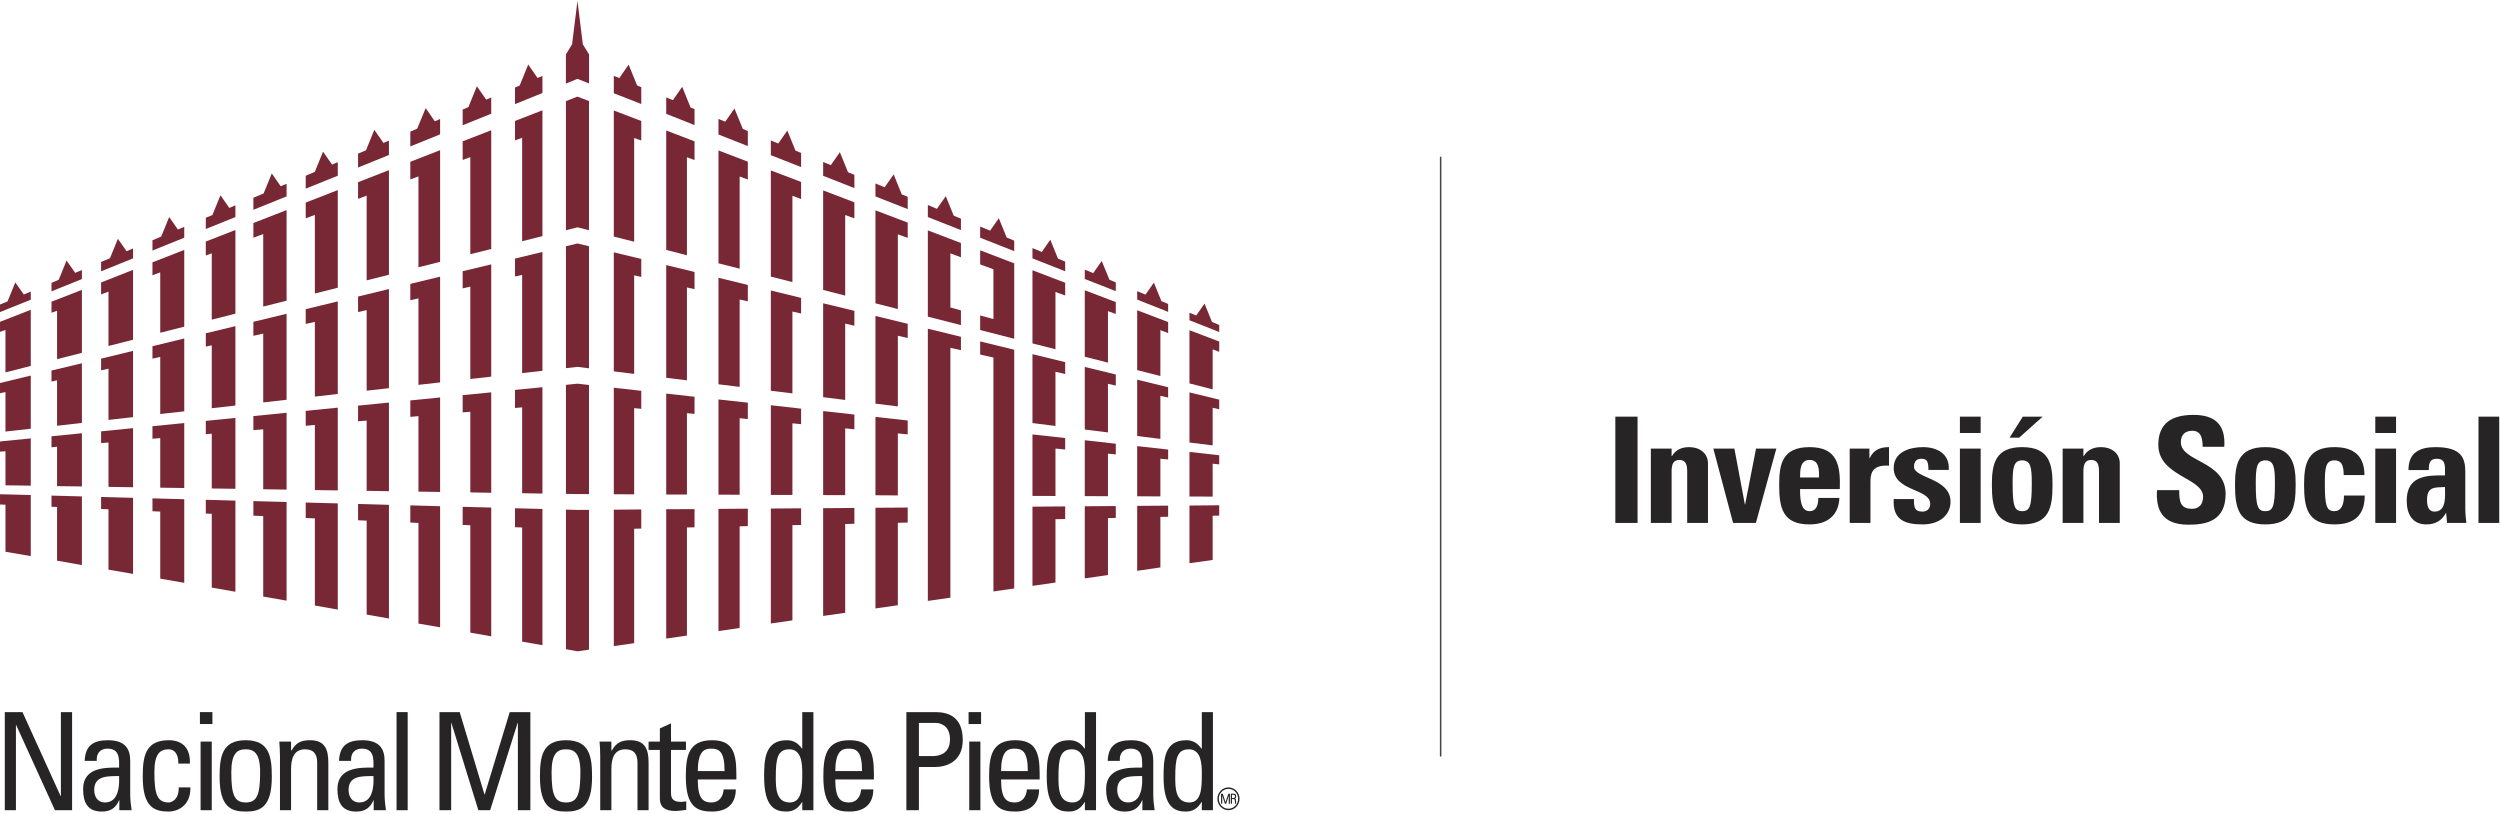 <?xml version="1.0" encoding="UTF-8"?>
<svg width="860px" height="280px" viewBox="0 0 860 280" version="1.1" xmlns="http://www.w3.org/2000/svg" xmlns:xlink="http://www.w3.org/1999/xlink">
    <!-- Generator: Sketch 47.1 (45422) - http://www.bohemiancoding.com/sketch -->
    <title>logo_inversion_social</title>
    <desc>Created with Sketch.</desc>
    <defs></defs>
    <g id="Page-1" stroke="none" stroke-width="1" fill="none" fill-rule="evenodd">
        <g id="logo_inversion_social">
            <g id="Group">
                <g id="Shape" fill-rule="nonzero">
                    <g>
                        <g fill="#782834">
                            <polygon points="87.161 177.383 90.546 177.54 90.546 205.222 98.588 206.62 98.588 172.685 87.161 172.379"></polygon>
                            <polygon points="87.161 115.523 90.546 114.754 90.546 138.426 98.588 137.519 98.588 107.939 87.161 110.709"></polygon>
                            <path d="M87.161,81.772 L90.546,80.522 L90.546,105.457 C93.261,104.778 95.932,104.099 98.588,103.434 L98.588,72.265 L87.161,76.71 L87.161,81.772 Z"></path>
                            <polygon points="93.495 59.664 90.677 66.551 87.161 68.03 87.161 72.17 98.588 67.558 98.588 63.216 96.548 64.061"></polygon>
                            <polygon points="87.161 147.961 90.546 147.687 90.546 168.302 98.588 168.423 98.588 141.982 87.161 143.138"></polygon>
                            <polygon points="52.444 175.868 55.123 175.976 55.123 199.059 63.386 200.489 63.386 171.732 52.444 171.431"></polygon>
                            <path d="M52.444,94.687 L55.123,93.694 L55.123,114.467 C57.888,113.77 60.639,113.078 63.386,112.372 L63.386,85.971 L52.444,90.237 L52.444,94.687 L52.444,94.687 Z"></path>
                            <polygon points="58.202 74.661 55.447 81.385 52.444 82.662 52.444 86.187 63.386 81.768 63.386 78.041 61.201 78.958"></polygon>
                            <polygon points="52.444 123.372 55.123 122.769 55.123 142.423 63.386 141.497 63.386 116.436 52.444 119.088"></polygon>
                            <polygon points="52.444 150.928 55.123 150.703 55.123 167.763 63.386 167.875 63.386 145.52 52.444 146.613"></polygon>
                            <polygon points="70.794 176.668 72.843 176.758 72.843 202.139 80.98 203.559 80.98 172.218 70.794 171.921"></polygon>
                            <path d="M70.794,87.886 L72.844,87.131 L72.844,109.967 C75.573,109.275 78.297,108.582 80.981,107.895 L80.981,79.116 L70.794,83.09 L70.794,87.886 Z"></path>
                            <polygon points="75.842 67.171 73.059 73.968 70.794 74.917 70.794 78.778 80.98 74.665 80.98 70.624 78.885 71.527"></polygon>
                            <polygon points="70.794 149.363 72.843 149.193 72.843 168.037 80.98 168.145 80.98 143.767 70.794 144.783"></polygon>
                            <polygon points="70.794 119.249 72.843 118.778 72.843 140.431 80.98 139.505 80.98 112.192 70.794 114.646"></polygon>
                            <polygon points="5.261 97.15 2.596 103.673 0.006 104.752 0.006 107.351 10.588 103.107 10.588 100.306 8.192 101.304"></polygon>
                            <polygon points="0.006 173.548 1.881 173.616 1.881 189.803 10.588 191.304 10.588 170.284 0.006 170.015"></polygon>
                            <polygon points="0.006 155.369 1.881 155.234 1.881 166.949 10.588 167.066 10.588 150.807 0.006 151.863"></polygon>
                            <path d="M0.006,114.179 L1.88,113.495 L1.88,128.105 C4.784,127.368 7.684,126.639 10.587,125.875 L10.587,106.567 L0.005,110.703 L0.005,114.179 L0.006,114.179 Z"></path>
                            <polygon points="0.006 135.275 1.881 134.866 1.881 148.455 10.588 147.476 10.588 129.198 0.006 131.751"></polygon>
                            <path d="M17.713,107.593 L19.628,106.892 L19.628,123.551 C22.487,122.823 25.333,122.085 28.173,121.375 L28.173,99.712 L17.713,103.784 L17.713,107.593 Z"></path>
                            <polygon points="17.713 174.33 19.628 174.407 19.628 192.874 28.174 194.379 28.174 170.77 17.713 170.482"></polygon>
                            <polygon points="22.897 89.634 20.208 96.229 17.713 97.299 17.713 100.225 28.174 95.996 28.174 92.889 25.868 93.855"></polygon>
                            <polygon points="17.713 153.872 19.628 153.679 19.628 167.228 28.174 167.34 28.174 149.035 17.713 150.078"></polygon>
                            <polygon points="17.713 131.261 19.628 130.82 19.628 146.464 28.174 145.48 28.174 124.967 17.713 127.462"></polygon>
                            <path d="M34.777,101.282 L37.317,100.315 L37.317,119.015 C40.149,118.296 42.985,117.577 45.768,116.862 L45.768,92.834 L34.777,97.159 L34.777,101.282 Z"></path>
                            <polygon points="34.777 127.399 37.317 126.824 37.317 144.45 45.768 143.484 45.768 120.702 34.777 123.372"></polygon>
                            <polygon points="40.554 82.15 37.83 88.821 34.777 90.115 34.777 93.33 45.768 88.879 45.768 85.468 43.539 86.42"></polygon>
                            <polygon points="34.777 175.086 37.317 175.193 37.317 195.962 45.768 197.427 45.768 171.251 34.777 170.954"></polygon>
                            <polygon points="34.777 152.42 37.317 152.223 37.317 167.484 45.768 167.615 45.768 147.287 34.777 148.383"></polygon>
                            <polygon points="159.158 99.196 161.792 98.594 161.792 130.375 168.98 129.562 168.98 90.943 159.158 93.294"></polygon>
                            <polygon points="164.049 29.681 161.131 36.851 159.158 37.682 159.158 43.081 168.98 39.112 168.98 33.533 167.258 34.275"></polygon>
                            <polygon points="159.158 141.865 161.792 141.649 161.792 169.385 168.98 169.52 168.98 134.965 159.158 135.931"></polygon>
                            <path d="M159.158,55.025 L161.792,54.045 L161.792,87.445 C164.305,86.811 166.701,86.222 168.98,85.647 L168.98,44.803 L159.158,48.619 L159.158,55.025 L159.158,55.025 Z"></path>
                            <polygon points="159.158 180.57 161.792 180.687 161.792 217.62 168.98 218.897 168.98 174.605 159.158 174.339"></polygon>
                            <polygon points="141.15 143.398 143.946 143.156 143.946 169.125 151.399 169.233 151.399 136.727 141.15 137.748"></polygon>
                            <polygon points="141.15 103.264 143.946 102.644 143.946 132.389 151.399 131.544 151.399 95.168 141.15 97.654"></polygon>
                            <path d="M141.15,61.723 L143.946,60.685 L143.946,91.95 C146.522,91.307 148.99,90.686 151.4,90.066 L151.4,51.663 L141.15,55.65 L141.15,61.723 Z"></path>
                            <polygon points="146.432 37.179 143.514 44.268 141.15 45.275 141.15 50.364 151.399 46.214 151.399 40.951 149.565 41.719"></polygon>
                            <polygon points="141.15 179.756 143.946 179.895 143.946 214.51 151.399 215.795 151.399 174.141 141.15 173.845"></polygon>
                            <polygon points="177.166 95.119 179.616 94.566 179.616 128.343 186.601 127.552 186.601 86.668 177.166 88.947"></polygon>
                            <polygon points="181.702 22.196 178.766 29.42 177.166 30.094 177.166 35.812 186.601 31.996 186.601 26.121 184.925 26.822"></polygon>
                            <polygon points="177.166 181.361 179.616 181.46 179.616 220.722 186.601 221.949 186.601 175.086 177.166 174.834"></polygon>
                            <path d="M177.166,48.309 L179.616,47.396 L179.616,82.981 C182.169,82.334 184.502,81.754 186.601,81.228 L186.601,37.943 L177.165,41.603 L177.165,48.309 L177.166,48.309 Z"></path>
                            <polygon points="177.166 140.337 179.616 140.135 179.616 169.664 186.601 169.79 186.601 133.198 177.166 134.129"></polygon>
                            <polygon points="123.169 107.351 126.131 106.672 126.131 134.398 133.791 133.531 133.791 99.43 123.169 102.015"></polygon>
                            <path d="M123.169,68.412 L126.131,67.288 L126.131,96.44 C128.734,95.802 131.278,95.15 133.791,94.516 L133.791,58.527 L123.169,62.676 L123.169,68.412 L123.169,68.412 Z"></path>
                            <polygon points="123.169 144.922 126.131 144.675 126.131 168.846 133.791 168.972 133.791 138.471 123.169 139.541"></polygon>
                            <polygon points="128.761 44.659 125.915 51.694 123.169 52.854 123.169 57.623 133.791 53.326 133.791 48.372 131.916 49.172"></polygon>
                            <polygon points="123.169 178.97 126.131 179.113 126.131 211.412 133.791 212.77 133.791 173.656 123.169 173.359"></polygon>
                            <polygon points="105.165 146.464 108.316 146.185 108.316 168.59 116.196 168.702 116.196 140.234 105.165 141.335"></polygon>
                            <polygon points="111.125 52.175 108.298 59.125 105.165 60.442 105.165 64.897 116.196 60.442 116.196 55.78 114.232 56.617"></polygon>
                            <polygon points="105.165 111.432 108.316 110.727 108.316 136.426 116.196 135.523 116.196 103.682 105.165 106.353"></polygon>
                            <path d="M105.165,75.092 L108.316,73.919 L108.316,100.954 C110.959,100.289 113.612,99.624 116.196,98.976 L116.196,65.387 L105.164,69.689 L105.164,75.092 L105.165,75.092 Z"></path>
                            <polygon points="105.165 178.196 108.316 178.322 108.316 208.297 116.196 209.699 116.196 173.171 105.165 172.874"></polygon>
                            <polygon points="383.833 156.322 383.833 152.64 373.165 151.44 373.165 170.667 381.136 170.698 381.136 156.052"></polygon>
                            <polygon points="383.833 178.147 383.833 174.079 373.165 174.159 373.165 198.965 381.136 197.805 381.136 178.232"></polygon>
                            <polygon points="383.833 107.993 383.833 103.916 373.165 99.853 373.165 122.724 381.136 124.743 381.136 107.031"></polygon>
                            <polygon points="383.833 97.15 381.643 96.229 378.996 89.774 376.065 93.954 373.165 92.754 373.165 95.968 383.833 100.158"></polygon>
                            <polygon points="383.833 132.641 383.833 128.825 373.165 126.226 373.165 147.763 381.136 148.752 381.136 132.03"></polygon>
                            <polygon points="330.563 120.463 330.563 115.86 319.177 113.077 319.177 206.714 326.936 205.6 326.936 119.654"></polygon>
                            <polygon points="330.563 75.227 328.087 74.207 325.349 67.477 322.315 71.838 319.177 70.525 319.177 74.665 330.563 79.156"></polygon>
                            <polygon points="326.936 87.157 330.563 88.506 330.563 83.593 319.177 79.251 319.177 108.928 330.563 111.837 330.563 106.761 326.936 105.773"></polygon>
                            <polygon points="238.922 99.479 238.922 93.554 229.177 91.185 229.177 129.962 236.302 130.834 236.302 98.877"></polygon>
                            <polygon points="238.922 142.382 238.922 136.48 229.177 135.396 229.177 170.11 236.302 170.123 236.302 142.135"></polygon>
                            <polygon points="238.922 37.525 237.565 36.981 234.674 29.861 231.474 34.459 229.177 33.51 229.177 39.161 238.922 43.032"></polygon>
                            <polygon points="238.922 55.048 238.922 48.62 229.177 44.893 229.177 85.971 236.302 87.818 236.302 54.09"></polygon>
                            <polygon points="238.922 181.397 238.922 175.131 229.177 175.175 229.177 219.67 236.302 218.636 236.302 181.451"></polygon>
                            <polygon points="366.423 128.672 366.423 124.572 355.166 121.834 355.166 145.534 363.082 146.536 363.082 127.885"></polygon>
                            <polygon points="366.423 101.651 366.423 97.272 355.166 92.966 355.166 118.126 363.082 120.144 363.082 100.446"></polygon>
                            <polygon points="366.423 154.632 366.423 150.685 355.166 149.449 355.166 170.59 363.082 170.617 363.082 154.299"></polygon>
                            <polygon points="366.423 178.538 366.423 174.205 355.166 174.29 355.166 201.536 363.082 200.394 363.082 178.61"></polygon>
                            <polygon points="366.423 89.981 363.955 88.969 361.302 82.46 358.376 86.668 355.166 85.346 355.166 88.879 366.423 93.325"></polygon>
                            <polygon points="401.841 104.559 399.539 103.611 396.927 97.227 394.042 101.345 391.191 100.158 391.191 103.062 401.841 107.288"></polygon>
                            <polygon points="401.841 114.579 401.841 110.785 391.191 106.726 391.191 127.314 399.175 129.351 399.175 113.567"></polygon>
                            <polygon points="401.841 158.048 401.841 154.65 391.191 153.463 391.191 170.721 399.175 170.77 399.175 157.801"></polygon>
                            <polygon points="401.841 136.768 401.841 133.212 391.191 130.614 391.191 149.993 399.175 150.982 399.175 136.161"></polygon>
                            <polygon points="401.841 177.76 401.841 173.939 391.191 174.02 391.191 196.367 399.175 195.189 399.175 177.819"></polygon>
                            <polygon points="419.408 140.782 419.408 137.473 409.173 134.983 409.173 152.223 417.152 153.216 417.152 140.279"></polygon>
                            <polygon points="419.408 121.021 419.408 117.487 409.173 113.594 409.173 131.89 417.152 133.945 417.152 120.18"></polygon>
                            <polygon points="419.408 111.792 416.936 110.758 414.36 104.442 411.502 108.515 409.173 107.575 409.173 110.173 419.408 114.21"></polygon>
                            <polygon points="419.408 159.748 419.408 156.61 409.173 155.459 409.173 170.801 417.152 170.829 417.152 159.509"></polygon>
                            <polygon points="419.408 177.369 419.408 173.809 409.173 173.908 409.173 193.75 417.152 192.626 417.152 177.414"></polygon>
                            <polygon points="343.595 75.061 340.601 79.349 337.176 77.942 337.176 81.768 348.891 86.402 348.891 82.779 346.302 81.714"></polygon>
                            <polygon points="337.176 121.96 341.739 122.994 341.739 203.46 348.891 202.435 348.891 120.31 337.176 117.451"></polygon>
                            <polygon points="337.176 90.956 341.739 92.633 341.739 109.747 337.176 108.51 337.176 113.531 348.891 116.534 348.891 90.592 337.176 86.106"></polygon>
                            <polygon points="198.649 0.299 196.788 15.269 194.671 18.712 194.671 28.741 198.626 27.136 198.626 27.136 198.649 27.136 198.649 27.136 198.649 27.136 202.641 28.701 202.641 18.712 200.501 15.278"></polygon>
                            <polygon points="194.68 84.703 194.68 126.64 198.649 126.204 202.609 126.694 202.609 84.703 198.649 83.755"></polygon>
                            <path d="M198.626,33.241 L194.679,34.778 L194.679,79.196 C197.107,78.589 198.495,78.243 198.648,78.202 L198.648,78.175 L198.653,78.202 L198.68,78.202 L198.68,78.202 L202.609,79.196 L202.609,35.902 L202.64,35.902 L202.64,34.765 L198.648,33.241 L198.626,33.241 Z"></path>
                            <polygon points="198.649 169.961 202.609 169.975 202.609 132.43 198.626 131.985 194.68 132.389 194.68 169.898"></polygon>
                            <polyline points="198.626 175.409 194.68 175.301 194.68 223.329 198.717 224.048 202.609 223.487 202.609 175.391 198.649 175.409"></polyline>
                            <polygon points="257.254 61.755 257.254 55.623 247.149 51.752 247.149 90.574 254.445 92.435 254.445 60.721"></polygon>
                            <polygon points="257.254 144.154 257.254 138.517 247.149 137.41 247.149 170.154 254.445 170.195 254.445 143.861"></polygon>
                            <polygon points="257.254 45.077 255.537 44.358 252.651 37.327 249.482 41.868 247.149 40.919 247.149 46.277 257.254 50.251"></polygon>
                            <polygon points="257.254 103.66 257.254 98.018 247.149 95.559 247.149 132.196 254.445 133.086 254.445 103.026"></polygon>
                            <polygon points="257.254 180.984 257.254 174.982 247.149 175.063 247.149 217.081 254.445 216.029 254.445 181.055"></polygon>
                            <polygon points="220.6 29.982 219.179 29.406 216.248 22.236 213.02 26.867 211.146 26.093 211.146 32.077 220.6 35.781"></polygon>
                            <polygon points="220.6 181.828 220.6 175.256 211.146 175.328 211.146 222.255 218.154 221.252 218.154 181.883"></polygon>
                            <polygon points="220.6 48.332 220.6 41.625 211.146 38.011 211.146 81.385 218.154 83.157 218.154 47.469"></polygon>
                            <polygon points="220.6 95.263 220.6 89.086 211.146 86.802 211.146 127.75 218.154 128.618 218.154 94.71"></polygon>
                            <polygon points="220.6 140.634 220.6 134.435 211.146 133.387 211.146 170.024 218.154 170.051 218.154 140.404"></polygon>
                            <polygon points="293.909 147.669 293.909 142.603 283.165 141.407 283.165 170.312 290.748 170.33 290.748 147.359"></polygon>
                            <polygon points="293.909 75.124 293.909 69.604 283.165 65.495 283.165 99.74 290.748 101.691 290.748 73.968"></polygon>
                            <polygon points="293.909 180.174 293.909 174.735 283.165 174.816 283.165 211.884 290.748 210.805 290.748 180.264"></polygon>
                            <polygon points="293.909 112.062 293.909 106.928 283.165 104.325 283.165 136.628 290.748 137.581 290.748 111.311"></polygon>
                            <polygon points="293.909 60.132 291.72 59.251 288.915 52.346 285.808 56.805 283.165 55.731 283.165 60.478 293.909 64.704"></polygon>
                            <polygon points="312.25 116.265 312.25 111.392 301.155 108.69 301.155 138.853 308.856 139.811 308.856 115.501"></polygon>
                            <polygon points="312.25 81.826 312.25 76.576 301.155 72.359 301.155 104.343 308.856 106.303 308.856 80.617"></polygon>
                            <polygon points="312.25 149.427 312.25 144.648 301.155 143.416 301.155 170.375 308.856 170.419 308.856 149.094"></polygon>
                            <polygon points="312.25 179.756 312.25 174.596 301.155 174.668 301.155 209.308 308.856 208.198 308.856 179.842"></polygon>
                            <polygon points="312.25 67.689 310.204 66.87 307.417 59.997 304.311 64.425 301.155 63.117 301.155 67.581 312.25 71.937"></polygon>
                            <polygon points="275.581 52.611 273.644 51.811 270.839 44.906 267.724 49.361 265.166 48.327 265.166 53.38 275.581 57.475"></polygon>
                            <polygon points="275.581 180.583 275.581 174.856 265.166 174.933 265.166 214.482 272.592 213.403 272.592 180.655"></polygon>
                            <polygon points="275.581 68.457 275.581 62.587 265.166 58.631 265.166 95.15 272.592 97.043 272.592 67.36"></polygon>
                            <polygon points="275.581 107.85 275.581 102.469 265.166 99.933 265.166 134.416 272.592 135.329 272.592 107.166"></polygon>
                            <polygon points="275.581 145.911 275.581 140.571 265.166 139.402 265.166 170.249 272.592 170.253 272.592 145.633"></polygon>
                        </g>
                        <g transform="translate(1, 244)" fill="#272425">
                            <polygon points="23.798 0.965 23.798 34.711 17.9 34.711 4.576 5.438 4.482 5.438 4.482 34.711 0.647 34.711 0.647 0.965 6.734 0.965 19.851 29.838 19.945 29.838 19.945 0.965 23.798 0.965"></polygon>
                            <path d="M40.053,31.295 L39.963,31.295 C38.794,34.015 36.969,35.179 34.024,35.179 C29.021,35.179 27.592,31.942 27.592,27.424 C27.592,20.254 34.587,19.935 39.963,20.061 C40.053,16.919 40.102,13.53 35.989,13.53 C33.422,13.53 32.069,15.256 32.303,17.747 L28.131,17.747 C28.316,12.469 31.125,10.636 36.124,10.636 C42.224,10.636 43.793,13.764 43.793,17.747 L43.793,29.102 C43.793,30.967 43.986,32.883 44.274,34.712 L40.053,34.712 L40.053,31.295 Z M31.409,27.699 C31.409,29.987 32.528,32.05 35.095,32.05 C37.451,32.05 40.328,30.602 39.964,22.969 C36.317,23.01 31.409,22.695 31.409,27.699 Z"></path>
                            <path d="M60.345,18.676 C60.426,14.788 58.524,13.763 57.059,13.763 C54.124,13.763 52.11,15.166 52.11,21.626 C52.11,29.281 53.09,32.05 57.059,32.05 C57.949,32.05 60.624,31.106 60.475,26.862 L64.498,26.862 C64.637,33.497 59.701,35.179 57.058,35.179 C52.073,35.179 48.103,33.677 48.103,23.257 C48.103,16.334 48.885,10.635 57.058,10.635 C61.787,10.635 64.547,13.399 64.323,18.677 L60.345,18.677 L60.345,18.676 Z"></path>
                            <path d="M67.771,0.965 L72.069,0.965 L72.069,5.069 L67.771,5.069 L67.771,0.965 Z M71.843,34.711 L68.004,34.711 L68.004,11.102 L71.843,11.102 L71.843,34.711 Z"></path>
                            <path d="M74.545,23.257 C74.545,16.334 75.336,10.635 83.522,10.635 C91.708,10.635 92.504,16.335 92.504,23.257 C92.504,33.677 88.535,35.179 83.522,35.179 C78.524,35.179 74.545,33.677 74.545,23.257 Z M88.481,21.626 C88.481,15.166 86.467,13.763 83.522,13.763 C80.582,13.763 78.569,15.166 78.569,21.626 C78.569,29.281 79.553,32.05 83.522,32.05 C87.492,32.05 88.481,29.281 88.481,21.626 Z"></path>
                            <path d="M108.107,34.711 L108.107,18.339 C108.107,15.831 107.221,13.763 103.944,13.763 C99.736,13.763 99.13,17.512 99.13,20.731 L99.13,34.711 L95.309,34.711 L95.309,16.02 C95.309,14.375 95.201,12.725 95.075,11.102 L99.13,11.102 L99.13,14.141 L99.323,14.141 C100.811,11.479 102.605,10.635 105.634,10.635 C110.678,10.635 111.945,13.665 111.945,18.34 L111.945,34.712 L108.107,34.712 L108.107,34.711 Z"></path>
                            <path d="M127.549,31.295 L127.463,31.295 C126.285,34.015 124.474,35.179 121.52,35.179 C116.517,35.179 115.078,31.942 115.078,27.424 C115.078,20.254 122.091,19.935 127.462,20.061 C127.548,16.919 127.597,13.53 123.489,13.53 C120.922,13.53 119.574,15.256 119.789,17.747 L115.626,17.747 C115.823,12.469 118.624,10.636 123.623,10.636 C129.701,10.636 131.297,13.764 131.297,17.747 L131.297,29.102 C131.297,30.967 131.49,32.883 131.769,34.712 L127.548,34.712 L127.548,31.295 L127.549,31.295 Z M118.914,27.699 C118.914,29.987 120.042,32.05 122.587,32.05 C124.947,32.05 127.837,30.602 127.464,22.969 C123.818,23.01 118.914,22.695 118.914,27.699 Z"></path>
                            <polygon points="139.241 34.711 135.411 34.711 135.411 0.965 139.241 0.965"></polygon>
                            <polygon points="154.202 34.711 150.179 34.711 150.179 0.965 157.133 0.965 165.651 29.281 165.75 29.281 174.345 0.965 181.448 0.965 181.448 34.711 177.15 34.711 177.15 4.701 177.056 4.701 167.611 34.711 163.552 34.711 154.287 4.701 154.201 4.701 154.201 34.711"></polygon>
                            <path d="M184.738,23.257 C184.738,16.334 185.516,10.635 193.693,10.635 C201.875,10.635 202.67,16.335 202.67,23.257 C202.67,33.677 198.687,35.179 193.693,35.179 C188.708,35.179 184.738,33.677 184.738,23.257 Z M198.656,21.626 C198.656,15.166 196.642,13.763 193.693,13.763 C190.749,13.763 188.744,15.166 188.744,21.626 C188.744,29.281 189.724,32.05 193.693,32.05 C197.671,32.05 198.656,29.281 198.656,21.626 Z"></path>
                            <path d="M218.296,34.711 L218.296,18.339 C218.296,15.831 217.392,13.763 214.12,13.763 C209.917,13.763 209.315,17.512 209.315,20.731 L209.315,34.711 L205.476,34.711 L205.476,16.02 C205.476,14.375 205.386,12.725 205.247,11.102 L209.315,11.102 L209.315,14.141 L209.495,14.141 C210.983,11.479 212.767,10.635 215.806,10.635 C220.854,10.635 222.113,13.665 222.113,18.34 L222.113,34.712 L218.296,34.712 L218.296,34.711 Z"></path>
                            <path d="M225.992,11.102 L225.992,6.575 L229.827,4.831 L229.827,11.102 L234.969,11.102 L234.969,13.988 L229.827,13.988 L229.827,28.445 C229.827,29.937 229.827,31.862 233.342,31.862 C233.616,31.862 234.219,31.763 235.068,31.673 L235.068,34.604 C233.8,34.712 232.542,34.977 231.283,34.977 C227.641,34.977 225.992,33.498 225.992,30.774 L225.992,13.988 L222.113,13.988 L222.113,11.102 L225.992,11.102 L225.992,11.102 Z"></path>
                            <path d="M239.037,24.134 C239.037,30.729 240.808,32.05 243.816,32.05 C246.437,32.05 247.785,29.937 247.925,27.546 L252.124,27.546 C252.088,32.788 248.852,35.179 243.902,35.179 C238.894,35.179 234.925,33.677 234.925,23.257 C234.925,16.334 235.72,10.635 243.902,10.635 C250.631,10.635 252.308,14.321 252.308,22.143 L252.308,24.134 L239.037,24.134 L239.037,24.134 Z M248.248,21.239 C248.248,14.375 246.338,13.53 243.541,13.53 C241.109,13.53 239.069,14.689 239.037,21.239 L248.248,21.239 Z"></path>
                            <path d="M274.977,0.965 L278.812,0.965 L278.812,34.711 L274.977,34.711 L274.977,31.897 L274.896,31.897 C273.574,34.1 271.938,35.179 269.474,35.179 C265.693,35.179 261.859,33.677 261.859,23.302 C261.859,17.404 262.03,10.634 269.659,10.634 C271.898,10.634 273.534,11.609 274.846,13.484 L274.976,13.484 L274.976,0.965 L274.977,0.965 Z M270.536,13.763 C266.436,13.763 265.87,17.036 265.87,23.338 C265.87,26.894 265.87,32.05 270.667,32.05 C274.978,32.05 274.978,26.709 274.978,21.963 C274.977,18.816 274.788,13.763 270.536,13.763 Z"></path>
                            <path d="M286.337,24.134 C286.337,30.729 288.126,32.05 291.102,32.05 C293.732,32.05 295.067,29.937 295.229,27.546 L299.432,27.546 C299.383,32.788 296.16,35.179 291.206,35.179 C286.189,35.179 282.233,33.677 282.233,23.257 C282.233,16.334 283.033,10.635 291.206,10.635 C297.927,10.635 299.626,14.321 299.626,22.143 L299.626,24.134 L286.337,24.134 L286.337,24.134 Z M295.543,21.239 C295.543,14.375 293.641,13.53 290.837,13.53 C288.405,13.53 286.4,14.689 286.337,21.239 L295.543,21.239 Z"></path>
                            <path d="M310.791,34.711 L310.791,0.965 L320.784,0.965 C325.324,0.965 330.184,2.641 330.184,10.589 C330.184,18.258 324.205,19.84 320.744,19.84 L315.098,19.84 L315.098,34.71 L310.791,34.71 L310.791,34.711 Z M315.098,16.096 L319.814,16.096 C321.585,16.096 325.797,15.624 325.797,10.342 C325.797,5.213 321.967,4.7 321.046,4.7 L315.099,4.7 L315.099,16.096 L315.098,16.096 Z"></path>
                            <path d="M332.193,0.965 L336.495,0.965 L336.495,5.069 L332.193,5.069 L332.193,0.965 Z M336.257,34.711 L332.418,34.711 L332.418,11.102 L336.257,11.102 L336.257,34.711 Z"></path>
                            <path d="M343.373,24.134 C343.373,30.729 345.14,32.05 348.129,32.05 C350.759,32.05 352.099,29.937 352.252,27.546 L356.459,27.546 C356.418,32.788 353.187,35.179 348.224,35.179 C343.216,35.179 339.256,33.677 339.256,23.257 C339.256,16.334 340.047,10.635 348.224,10.635 C354.962,10.635 356.644,14.321 356.644,22.143 L356.644,24.134 L343.373,24.134 L343.373,24.134 Z M352.57,21.239 C352.57,14.375 350.65,13.53 347.863,13.53 C345.418,13.53 343.413,14.689 343.372,21.239 L352.57,21.239 Z"></path>
                            <path d="M372.206,0.965 L376.032,0.965 L376.032,34.711 L372.206,34.711 L372.206,31.897 L372.125,31.897 C370.803,34.1 369.172,35.179 366.699,35.179 C362.9,35.179 359.08,33.677 359.08,23.302 C359.08,17.404 359.251,10.634 366.87,10.634 C369.118,10.634 370.768,11.609 372.076,13.484 L372.206,13.484 L372.206,0.965 L372.206,0.965 Z M367.769,13.763 C363.661,13.763 363.112,17.036 363.112,23.338 C363.112,26.894 363.112,32.05 367.909,32.05 C372.207,32.05 372.207,26.709 372.207,21.963 C372.206,18.816 372.026,13.763 367.769,13.763 Z"></path>
                            <path d="M391.981,31.295 L391.887,31.295 C390.718,34.015 388.888,35.179 385.94,35.179 C380.964,35.179 379.503,31.942 379.503,27.424 C379.503,20.254 386.511,19.935 391.887,20.061 C391.981,16.919 392.017,13.53 387.918,13.53 C385.351,13.53 383.998,15.256 384.236,17.747 L380.055,17.747 C380.235,12.469 383.04,10.636 388.047,10.636 C394.134,10.636 395.725,13.764 395.725,17.747 L395.725,29.102 C395.725,30.967 395.909,32.883 396.197,34.712 L391.98,34.712 L391.98,31.295 L391.981,31.295 Z M383.327,27.699 C383.327,29.987 384.455,32.05 387.022,32.05 C389.368,32.05 392.263,30.602 391.886,22.969 C388.232,23.01 383.327,22.695 383.327,27.699 Z"></path>
                            <path d="M412.425,0.965 L416.246,0.965 L416.246,34.711 L412.425,34.711 L412.425,31.897 L412.322,31.897 C411,34.1 409.377,35.179 406.9,35.179 C403.111,35.179 399.267,33.677 399.267,23.302 C399.267,17.404 399.456,10.634 407.071,10.634 C409.31,10.634 410.951,11.609 412.268,13.484 L412.425,13.484 L412.425,0.965 L412.425,0.965 Z M407.975,13.763 C403.848,13.763 403.291,17.036 403.291,23.338 C403.291,26.894 403.291,32.05 408.119,32.05 C412.425,32.05 412.425,26.709 412.425,21.963 C412.425,18.816 412.205,13.763 407.975,13.763 Z"></path>
                        </g>
                    </g>
                    <path d="M422.587,270.867 C420.492,270.867 418.784,272.629 418.784,274.778 C418.784,276.945 420.492,278.711 422.587,278.711 C424.704,278.711 426.399,276.944 426.399,274.778 C426.399,272.629 424.704,270.867 422.587,270.867 Z M422.587,278.199 C420.739,278.199 419.278,276.689 419.278,274.778 C419.278,272.876 420.739,271.371 422.587,271.371 C424.439,271.371 425.909,272.877 425.909,274.778 C425.909,276.688 424.439,278.199 422.587,278.199 Z M422.582,273.034 L422.528,273.102 L421.593,275.956 L420.658,273.102 L420.604,273.034 L420.105,273.034 L420.042,273.11 L420.042,276.455 L420.105,276.496 L420.383,276.496 L420.446,276.455 L420.446,273.722 L421.363,276.473 L421.417,276.496 L421.759,276.496 L421.822,276.464 L422.694,273.731 L422.694,276.455 L422.739,276.496 L423.035,276.496 L423.089,276.455 L423.089,273.11 L423.035,273.034 L422.582,273.034 Z M425.208,276.293 C425.208,276.212 425.203,276.149 425.203,276.05 C425.203,275.034 425.203,274.818 424.839,274.697 C425.163,274.575 425.23,274.306 425.23,273.91 C425.23,273.258 425.032,273.033 424.362,273.033 L423.45,273.033 L423.396,273.109 L423.396,276.454 L423.45,276.495 L423.751,276.495 L423.805,276.454 L423.805,274.889 L424.291,274.889 C424.457,274.889 424.579,274.925 424.664,275.006 C424.813,275.163 424.803,275.42 424.799,275.537 L424.799,275.636 C424.804,275.968 424.813,276.364 424.84,276.463 L424.899,276.495 L425.191,276.495 L425.254,276.427 C425.23,276.392 425.221,276.347 425.208,276.293 Z M424.223,274.526 L423.805,274.526 L423.805,273.416 L424.353,273.416 C424.681,273.416 424.812,273.488 424.812,273.911 C424.812,274.441 424.641,274.526 424.223,274.526 Z" fill="#272425"></path>
                </g>
                <path d="M495.581,53.915 L495.581,260.245" id="Shape" stroke="#474546" stroke-width="0.528"></path>
            </g>
            <g id="Group" transform="translate(555, 142)" fill-rule="nonzero" fill="#272425">
                <polygon id="Shape" points="0.675 37.891 0.675 1.326 8.321 1.326 8.321 37.891"></polygon>
                <path d="M20.031,14.9 L20.135,14.9 C20.845,13.736 21.704,12.976 22.666,12.52 C23.677,12.015 24.846,11.81 26.159,11.81 C29.553,11.81 32.542,13.838 32.542,17.382 L32.542,37.892 L25.399,37.892 L25.399,20.268 C25.399,17.989 24.994,16.218 22.715,16.218 C20.436,16.218 20.031,17.989 20.031,20.268 L20.031,37.892 L12.893,37.892 L12.893,12.318 L20.031,12.318 L20.031,14.9 L20.031,14.9 Z" id="Shape"></path>
                <polygon id="Shape" points="34.389 12.317 41.631 12.317 45.227 31.51 45.33 31.51 49.075 12.317 56.065 12.317 49.025 37.891 41.176 37.891"></polygon>
                <path d="M64.224,26.244 C64.224,29.283 64.328,33.841 67.465,33.841 C70,33.841 70.504,31.409 70.504,29.283 L77.746,29.283 C77.647,32.068 76.735,34.347 75.013,35.916 C73.341,37.487 70.81,38.397 67.465,38.397 C58.25,38.397 57.036,32.776 57.036,24.774 C57.036,17.786 58.047,11.81 67.465,11.81 C77.09,11.81 78.15,18.041 77.899,26.245 L64.224,26.245 L64.224,26.244 Z M70.761,22.243 C70.761,19.762 70.86,16.217 67.466,16.217 C64.176,16.217 64.225,20.065 64.225,22.243 L70.761,22.243 Z" id="Shape"></path>
                <path d="M88.081,12.317 L88.081,15.607 L88.185,15.607 C89.502,12.669 91.934,11.808 94.82,11.808 L94.82,18.189 C88.54,17.784 88.437,21.43 88.437,23.963 L88.437,37.889 L81.298,37.889 L81.298,12.315 L88.081,12.315 L88.081,12.317 Z" id="Shape"></path>
                <path d="M103.419,29.687 C103.369,30.852 103.419,31.966 103.774,32.775 C104.179,33.587 104.939,33.991 106.359,33.991 C107.775,33.991 108.993,33.08 108.993,31.357 C108.993,25.94 96.433,27.154 96.433,19.002 C96.433,13.482 101.899,11.81 106.512,11.81 C111.371,11.81 115.776,14.141 115.372,19.661 L108.382,19.661 C108.382,17.887 108.18,16.825 107.676,16.368 C107.218,15.911 106.61,15.811 105.851,15.811 C104.282,15.811 103.419,16.825 103.419,18.546 C103.419,22.599 115.979,22.394 115.979,30.6 C115.979,35.054 112.333,38.397 106.409,38.397 C100.179,38.397 96.029,36.828 96.434,29.687 L103.419,29.687 L103.419,29.687 Z" id="Shape"></path>
                <path d="M126.349,1.326 L126.349,6.947 L119.206,6.947 L119.206,1.326 L126.349,1.326 Z M126.349,37.891 L119.206,37.891 L119.206,12.317 L126.349,12.317 L126.349,37.891 Z" id="Shape"></path>
                <path d="M130.206,24.774 C130.206,17.786 131.217,11.81 140.635,11.81 C150.057,11.81 151.069,17.787 151.069,24.774 C151.069,32.776 149.856,38.397 140.635,38.397 C131.42,38.397 130.206,32.775 130.206,24.774 Z M147.675,1.326 L139.575,8.568 L136.284,8.568 L140.838,1.326 L147.675,1.326 Z M143.931,24.369 C143.931,19.051 143.675,16.367 140.636,16.367 C137.597,16.367 137.346,19.051 137.346,24.369 C137.346,32.168 138.007,33.84 140.636,33.84 C143.27,33.841 143.931,32.169 143.931,24.369 Z" id="Shape"></path>
                <path d="M161.692,14.9 L161.795,14.9 C162.505,13.736 163.364,12.976 164.326,12.52 C165.337,12.015 166.507,11.81 167.819,11.81 C171.213,11.81 174.202,13.838 174.202,17.382 L174.202,37.892 L167.059,37.892 L167.059,20.268 C167.059,17.989 166.654,16.218 164.375,16.218 C162.096,16.218 161.691,17.989 161.691,20.268 L161.691,37.892 L154.552,37.892 L154.552,12.318 L161.691,12.318 L161.691,14.9 L161.692,14.9 Z" id="Shape"></path>
                <path d="M197.847,38.498 C188.376,38.498 186.605,32.928 187.009,26.599 L194.655,26.599 C194.655,30.092 194.808,33.03 199.011,33.03 C201.591,33.03 202.859,31.358 202.859,28.877 C202.859,22.294 187.463,21.889 187.463,11.001 C187.463,5.278 190.201,0.72 199.519,0.72 C206.963,0.72 210.659,4.062 210.151,11.709 L202.707,11.709 C202.707,8.976 202.253,6.188 199.165,6.188 C196.683,6.188 195.214,7.557 195.214,10.088 C195.214,17.026 210.61,16.42 210.61,27.914 C210.609,37.385 203.669,38.498 197.847,38.498 Z" id="Shape"></path>
                <path d="M213.846,24.774 C213.846,17.786 214.858,11.81 224.275,11.81 C233.697,11.81 234.709,17.787 234.709,24.774 C234.709,32.776 233.495,38.397 224.275,38.397 C215.06,38.397 213.846,32.775 213.846,24.774 Z M227.57,24.369 C227.57,19.051 227.314,16.367 224.275,16.367 C221.236,16.367 220.984,19.051 220.984,24.369 C220.984,32.168 221.645,33.84 224.275,33.84 C226.909,33.841 227.57,32.169 227.57,24.369 Z" id="Shape"></path>
                <path d="M251.225,21.432 C251.225,17.636 250.263,16.368 248.033,16.368 C244.994,16.368 244.742,19.052 244.742,24.37 C244.742,32.169 245.403,33.841 248.033,33.841 C250.263,33.841 251.328,31.813 251.328,28.471 L258.467,28.471 C258.467,35.409 254.718,38.396 248.033,38.396 C238.817,38.396 237.604,32.775 237.604,24.773 C237.604,17.785 238.615,11.809 248.033,11.809 C254.619,11.809 258.368,14.747 258.368,21.431 L251.225,21.431 L251.225,21.432 Z" id="Shape"></path>
                <path d="M269.246,1.326 L269.246,6.947 L262.103,6.947 L262.103,1.326 L269.246,1.326 Z M269.246,37.891 L262.103,37.891 L262.103,12.317 L269.246,12.317 L269.246,37.891 Z" id="Shape"></path>
                <path d="M293.067,33.131 C293.067,34.702 293.269,36.322 293.418,37.892 L286.787,37.892 L286.481,34.498 L286.382,34.498 C284.863,37.132 282.786,38.398 279.693,38.398 C274.73,38.398 272.91,34.703 272.91,30.246 C272.91,21.788 279.441,21.433 286.076,21.534 L286.076,19.561 C286.076,17.383 285.77,15.812 283.19,15.812 C280.708,15.812 280.506,17.686 280.506,19.711 L273.516,19.711 C273.516,16.623 274.478,14.647 276.15,13.483 C277.768,12.267 280.101,11.811 282.834,11.811 C291.897,11.811 293.065,15.711 293.065,20.37 L293.065,33.131 L293.067,33.131 Z M279.9,29.941 C279.9,31.764 280.202,33.991 282.53,33.991 C286.733,33.991 286.077,28.32 286.077,25.533 C282.529,25.686 279.9,25.383 279.9,29.941 Z" id="Shape"></path>
                <polygon id="Shape" points="304.741 1.326 304.741 37.891 297.598 37.891 297.598 1.326"></polygon>
            </g>
        </g>
    </g>
</svg>